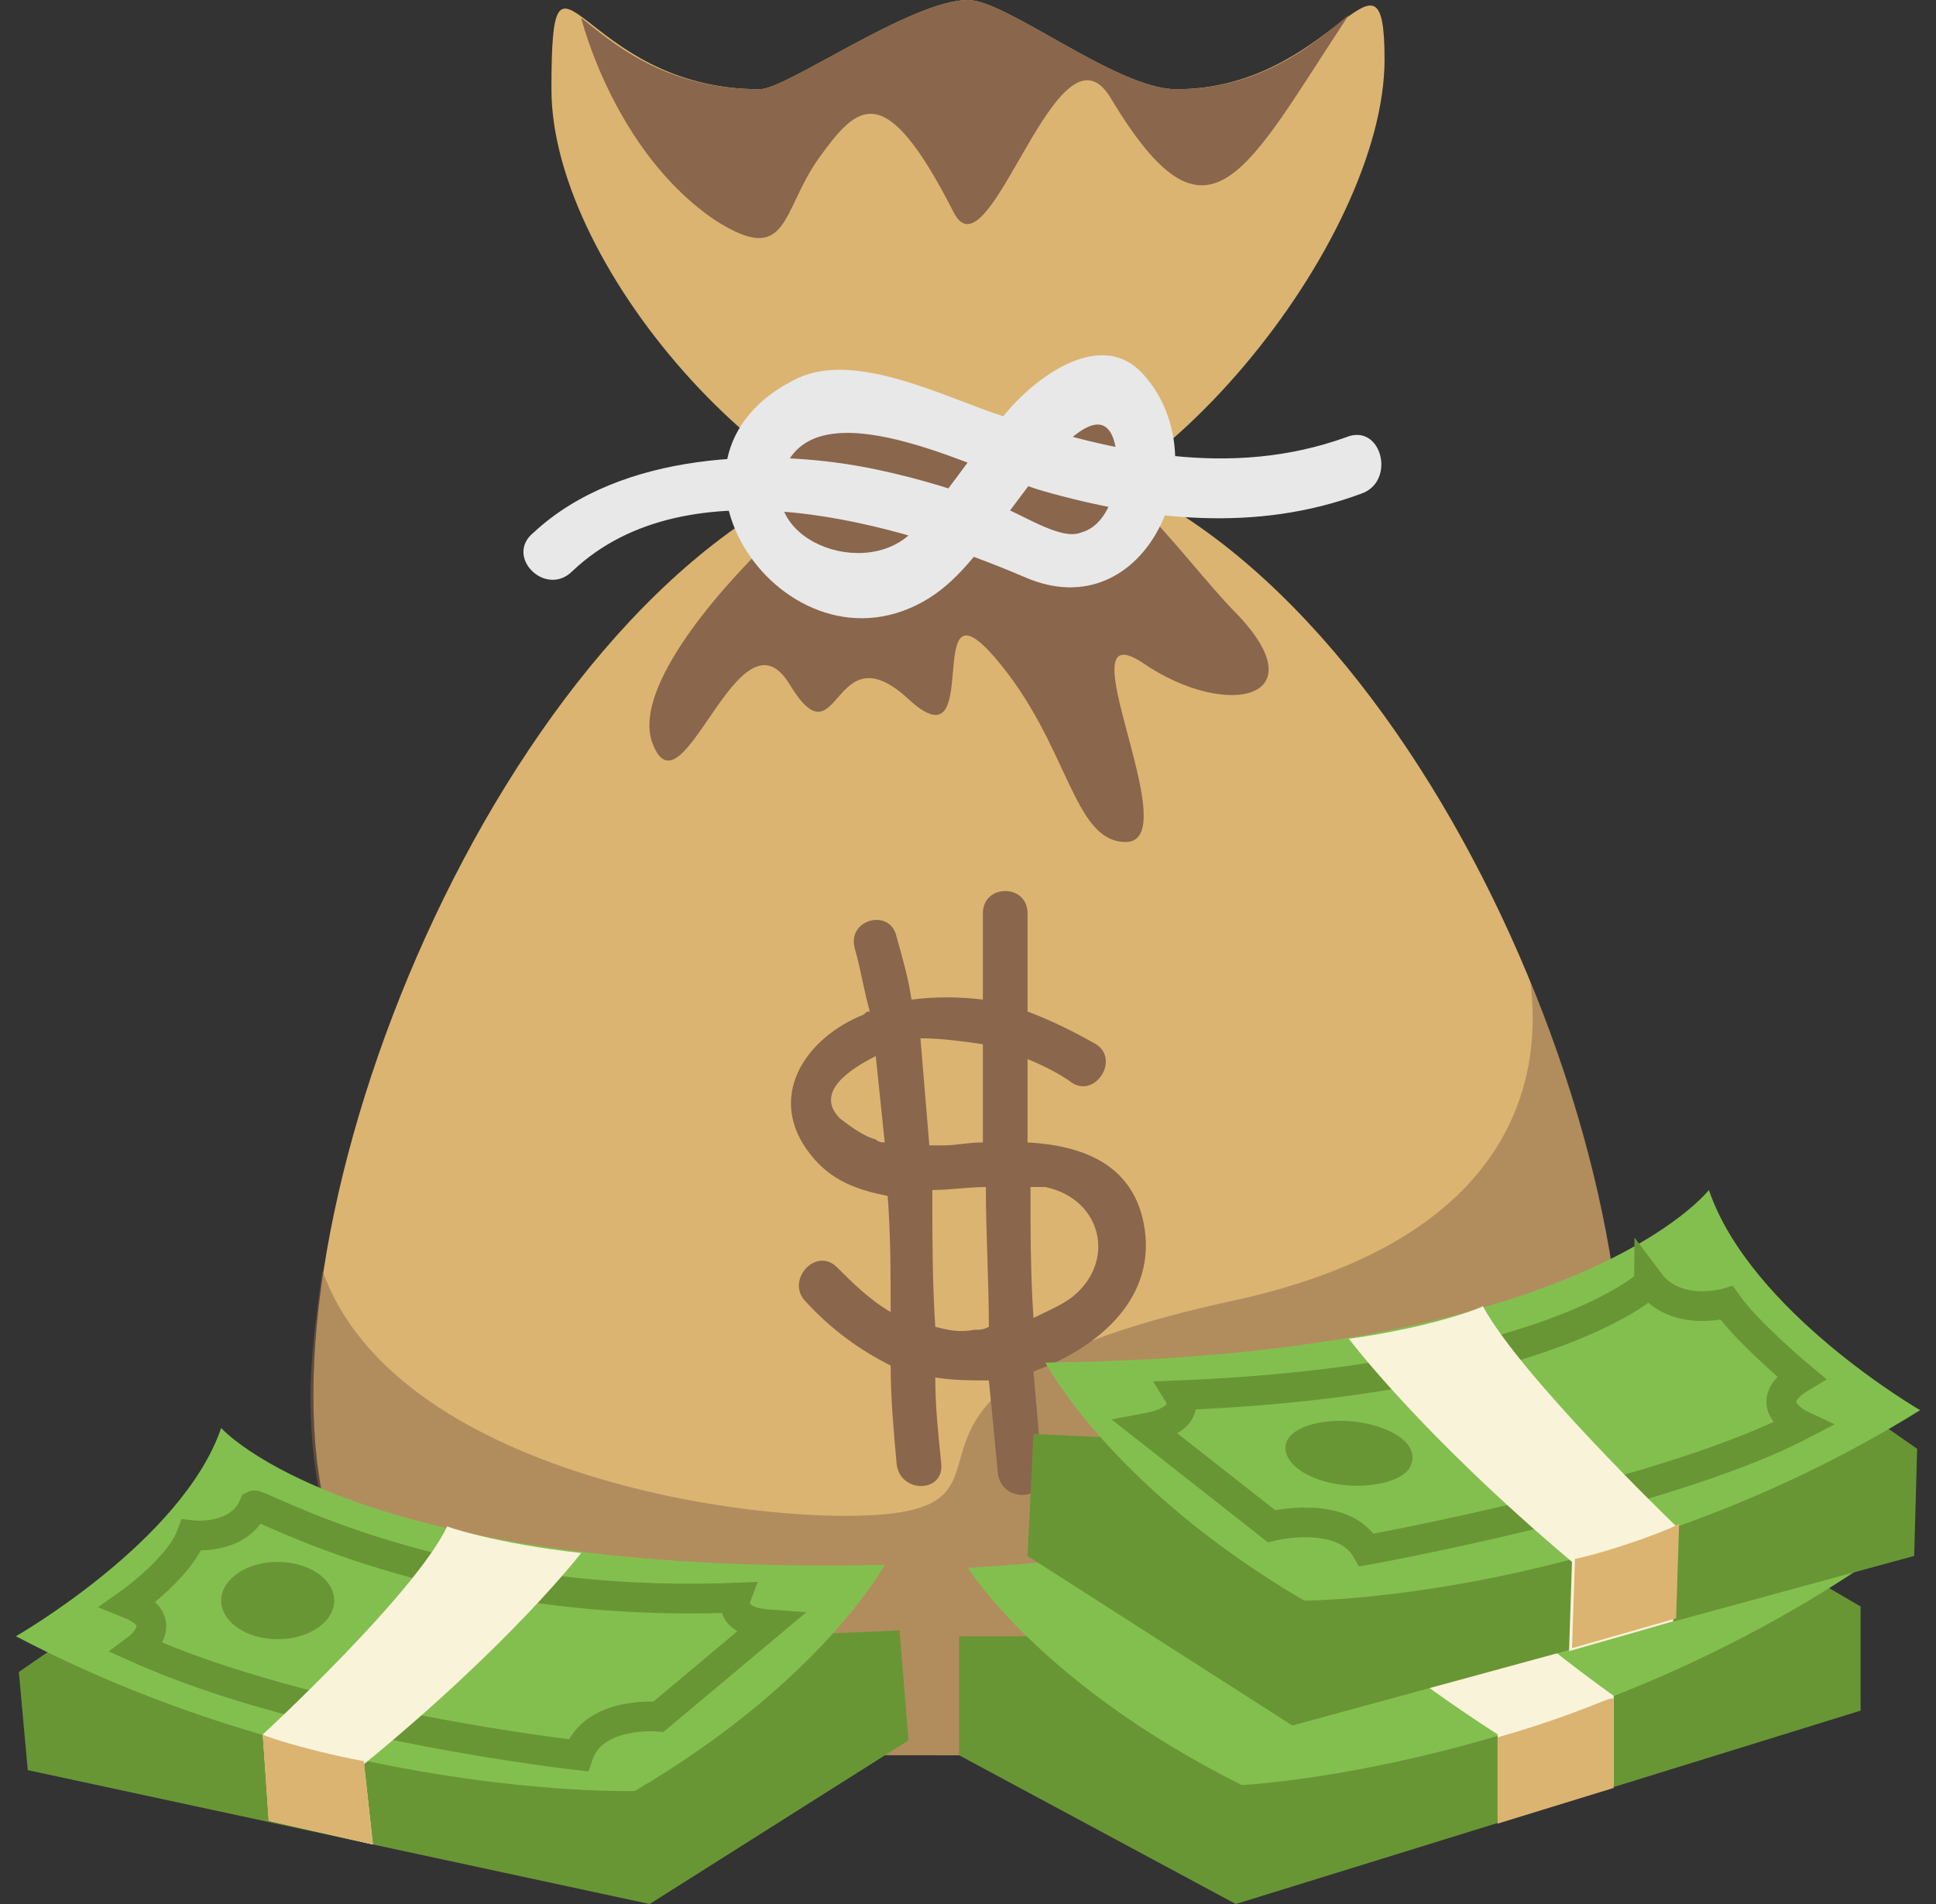 <svg width="61" height="60" viewBox="0 0 61 60" fill="none" xmlns="http://www.w3.org/2000/svg">
<rect x="0" y="0" width="61" height="60" fill="#333333" stroke="none"/>
<g clip-path="url(#clip0_2845_18903)">
<path d="M51.125 43.969C51.125 55.312 41.938 55.312 30.5 55.312C19.062 55.312 9.875 55.312 9.875 43.969C9.875 32.625 19.156 14.062 30.5 14.062C41.844 14.062 51.125 32.531 51.125 43.969Z" fill="#DBB471"/>
<path opacity="0.5" d="M51.125 43.969C51.125 40.125 50.094 35.438 48.219 30.938C48.594 33.844 47.844 39 38.938 40.969C26.281 43.688 32.844 47.25 27.875 47.719C23.656 48.094 12.406 46.406 10.156 40.031C9.969 41.438 9.781 42.75 9.781 44.062C9.875 55.312 19.156 55.312 30.5 55.312C41.844 55.312 51.125 55.312 51.125 43.969Z" fill="#89664C"/>
<path d="M36.032 38.531C35.657 36.656 34.063 36.094 32.376 36V33.375C32.844 33.562 33.407 33.844 33.782 34.125C34.532 34.594 35.282 33.375 34.532 32.906C33.876 32.531 33.126 32.156 32.376 31.875V28.781C32.376 27.844 30.969 27.844 30.969 28.781V31.5C30.219 31.406 29.469 31.406 28.719 31.5C28.626 30.844 28.438 30.188 28.251 29.531C28.063 28.594 26.657 28.969 26.938 29.906C27.126 30.562 27.219 31.219 27.407 31.875C27.313 31.875 27.313 31.875 27.219 31.969C25.344 32.719 24.126 34.594 25.532 36.375C26.188 37.219 27.032 37.5 27.969 37.688C28.063 38.906 28.063 40.125 28.063 41.344C27.407 40.969 26.844 40.406 26.376 39.938C25.719 39.281 24.782 40.312 25.344 40.969C26.188 41.906 27.126 42.562 28.063 43.031C28.063 44.062 28.157 45.094 28.251 46.125C28.344 47.062 29.751 47.062 29.657 46.125C29.563 45.188 29.469 44.344 29.469 43.406C30.032 43.5 30.594 43.5 31.157 43.5C31.251 44.438 31.344 45.375 31.438 46.406C31.532 47.344 32.938 47.344 32.844 46.406C32.751 45.375 32.657 44.344 32.563 43.219C34.626 42.469 36.501 40.875 36.032 38.531ZM30.969 32.906V36C30.501 36 30.126 36.094 29.751 36.094H29.282L29.001 32.719C29.657 32.719 30.313 32.812 30.969 32.906ZM27.594 35.906C27.219 35.812 26.844 35.531 26.469 35.25C25.626 34.406 26.844 33.656 27.594 33.281C27.688 34.219 27.782 35.062 27.876 36C27.782 36 27.688 36 27.594 35.906ZM30.688 41.906C30.219 42 29.844 41.906 29.469 41.812C29.376 40.406 29.376 39 29.376 37.5C29.938 37.5 30.501 37.406 31.063 37.406C31.063 38.906 31.157 40.312 31.157 41.812C30.969 41.906 30.876 41.906 30.688 41.906ZM33.782 40.875C33.407 41.156 32.938 41.344 32.563 41.531C32.469 40.125 32.469 38.812 32.469 37.406H32.938C34.719 37.781 35.188 39.75 33.782 40.875Z" fill="#89664C"/>
<path d="M32.375 51.562H30.219V55.312L38.938 60L58.625 53.906V50.625L51.406 46.406L32.375 51.562Z" fill="#699635"/>
<path d="M30.5 49.406C30.5 49.406 32.75 53.062 39.125 56.25C39.125 56.25 49.062 55.781 58.625 49.406C58.625 49.406 53.094 46.688 51.5 43.125C51.5 43.125 47.75 48.375 30.5 49.406Z" fill="#83BF4F"/>
<path d="M26.281 51.469L28.344 51.375L28.625 54.844L20.469 60L0.875 55.781L0.594 52.688L7.25 48.094L26.281 51.469Z" fill="#699635"/>
<path d="M27.875 49.312C27.875 49.312 25.906 52.969 20 56.438C20 56.438 10.344 56.719 0.5 51.562C0.5 51.562 5.75 48.562 6.969 45C6.969 45 11.094 49.688 27.875 49.312Z" fill="#83BF4F"/>
<path d="M23.188 50.346C23.188 50.346 22.906 51.096 24.219 51.189L20.75 54.096C20.75 54.096 18.688 53.908 18.219 55.314C18.219 55.314 9.781 54.377 4.344 51.939C4.344 51.939 5.469 51.096 4.062 50.533C4.062 50.533 5.656 49.408 6.031 48.377C6.031 48.377 7.531 48.564 8 47.439C8.188 47.346 13.812 50.721 23.188 50.346Z" stroke="#699635" stroke-width="0.938" stroke-miterlimit="10"/>
<path d="M8.75 51.656C9.734 51.656 10.531 51.111 10.531 50.438C10.531 49.764 9.734 49.219 8.75 49.219C7.766 49.219 6.969 49.764 6.969 50.438C6.969 51.111 7.766 51.656 8.75 51.656Z" fill="#699635"/>
<path d="M18.312 48.938C18.312 48.938 16.156 51.75 11.469 55.594L11.75 58.125L8.469 57.375L8.281 54.656C8.281 54.656 13.062 50.25 14.094 48.094C14 48.094 15.688 48.656 18.312 48.938Z" fill="#F9F3D9"/>
<path d="M39.969 48.281C39.969 48.281 40.812 50.531 47.188 54.656V57.375L50.844 56.25V53.438C50.844 53.438 46.438 50.344 43.812 47.25L39.969 48.281Z" fill="#F9F3D9"/>
<path d="M34.625 45.281L32.562 45.188L32.375 49.031L40.719 54.375L60.312 49.031L60.406 45.656L53.562 40.875L34.625 45.281Z" fill="#699635"/>
<path d="M32.938 42.938C32.938 42.938 35 46.875 41.094 50.438C41.094 50.438 50.844 50.438 60.5 44.438C60.5 44.438 55.156 41.344 53.844 37.5C53.844 37.5 49.812 42.75 32.938 42.938Z" fill="#83BF4F"/>
<path d="M37.156 43.969C37.156 43.969 37.625 44.719 36.125 45L40.062 48.094C40.062 48.094 42.312 47.531 43.062 48.844C43.062 48.844 52.438 47.156 56.75 44.906C56.75 44.906 55.344 44.25 56.75 43.406C56.75 43.406 55.062 42 54.406 41.062C54.406 41.062 52.812 41.531 51.969 40.406C51.969 40.5 48.594 43.5 37.156 43.969Z" stroke="#699635" stroke-width="0.938" stroke-miterlimit="10"/>
<path d="M44.378 46.312C44.003 46.781 42.785 46.968 41.753 46.687C40.722 46.406 40.253 45.749 40.628 45.281C41.003 44.812 42.222 44.624 43.253 44.906C44.285 45.187 44.753 45.749 44.378 46.312Z" fill="#699635"/>
<path d="M42.5 42.188C42.5 42.188 44.75 45.188 49.531 49.219L49.438 52.031L52.719 51.094L52.812 48.094C52.812 48.094 47.938 43.406 46.719 41.156C46.812 41.156 45.219 41.812 42.5 42.188Z" fill="#F9F3D9"/>
<path d="M43.625 1.875C43.625 7.594 36.219 16.875 30.5 16.875C24.781 16.875 17.375 8.531 17.375 2.812C17.375 -2.906 18.219 2.812 23.938 2.812C24.781 2.812 28.719 0 30.5 0C31.719 0 35.188 2.812 37.062 2.812C42.031 2.812 43.625 -2.438 43.625 1.875Z" fill="#DBB471"/>
<path d="M28.816 12.47C28.253 12.845 25.534 12.564 24.691 13.22C23.566 14.064 25.159 16.033 24.034 17.252C21.784 19.502 20.003 22.033 20.566 23.439C21.503 25.877 23.284 18.939 24.878 21.564C26.472 24.189 26.191 19.783 28.628 22.033C31.066 24.283 29.003 18.002 31.347 20.72C33.691 23.439 33.784 26.533 35.472 26.533C37.441 26.533 33.409 19.127 36.034 20.908C38.659 22.689 41.566 22.033 38.941 19.314C38.097 18.47 36.972 16.97 35.659 15.658C35.191 15.189 35.566 12.752 35.097 12.377C34.534 11.908 33.128 13.408 32.566 13.127C31.441 12.564 31.816 13.595 30.128 13.877C29.003 14.252 29.941 11.72 28.816 12.47Z" fill="#89664C"/>
<path d="M18.035 17.998C21.691 14.53 28.347 16.498 32.285 18.186C36.129 19.873 38.472 14.53 36.035 11.811C34.629 10.217 32.379 12.092 31.535 13.217C30.597 14.342 29.847 15.561 28.816 16.686C27.316 18.373 23.66 16.967 24.785 14.623C26.004 12.186 31.16 14.998 32.847 15.467C36.129 16.405 39.597 16.78 42.879 15.561C44.004 15.186 43.535 13.311 42.41 13.78C38.754 15.092 35.097 14.248 31.629 13.123C29.847 12.561 27.035 11.061 25.16 11.905C19.816 14.436 24.785 21.655 29.285 18.842C30.316 18.186 30.972 17.155 31.722 16.217C32.191 15.655 34.535 12.092 35.097 13.873C35.379 14.811 35.097 16.498 34.066 16.78C33.41 17.061 32.097 16.123 31.441 15.936C30.222 15.467 29.004 15.092 27.691 14.811C24.222 14.061 19.535 14.248 16.816 16.78C15.879 17.53 17.191 18.842 18.035 17.998Z" fill="#E8E8E8"/>
<path d="M42.5 0.469C41.562 1.219 39.875 2.812 37.062 2.812C35.188 2.812 31.719 0 30.5 0C28.719 0 24.781 2.812 23.938 2.812C20.844 2.812 19.156 1.219 18.312 0.562C18.312 0.562 19.344 4.781 22.531 6.938C24.875 8.438 24.594 6.656 25.812 4.969C27.031 3.281 27.875 2.438 30.031 6.656C31.156 9 33.312 0.281 35 3.094C38.094 8.25 39.219 5.438 42.5 0.469Z" fill="#89664C"/>
<path d="M49.625 49.125L49.531 51.938L52.812 51L52.906 48C52.906 48.094 50.938 48.844 49.625 49.125Z" fill="#DBB471"/>
<path d="M47.188 54.748V57.467L50.844 56.342V53.53C50.75 53.436 49.812 53.998 47.188 54.748Z" fill="#DBB471"/>
<path d="M11.466 55.5L11.747 58.125L8.466 57.375L8.278 54.656C8.184 54.656 9.497 55.125 11.466 55.5Z" fill="#DBB471"/>
</g>
<defs>
<clipPath id="clip0_2845_18903">
<rect width="60" height="60" fill="white" transform="translate(0.5)"/>
</clipPath>
</defs>
</svg>
